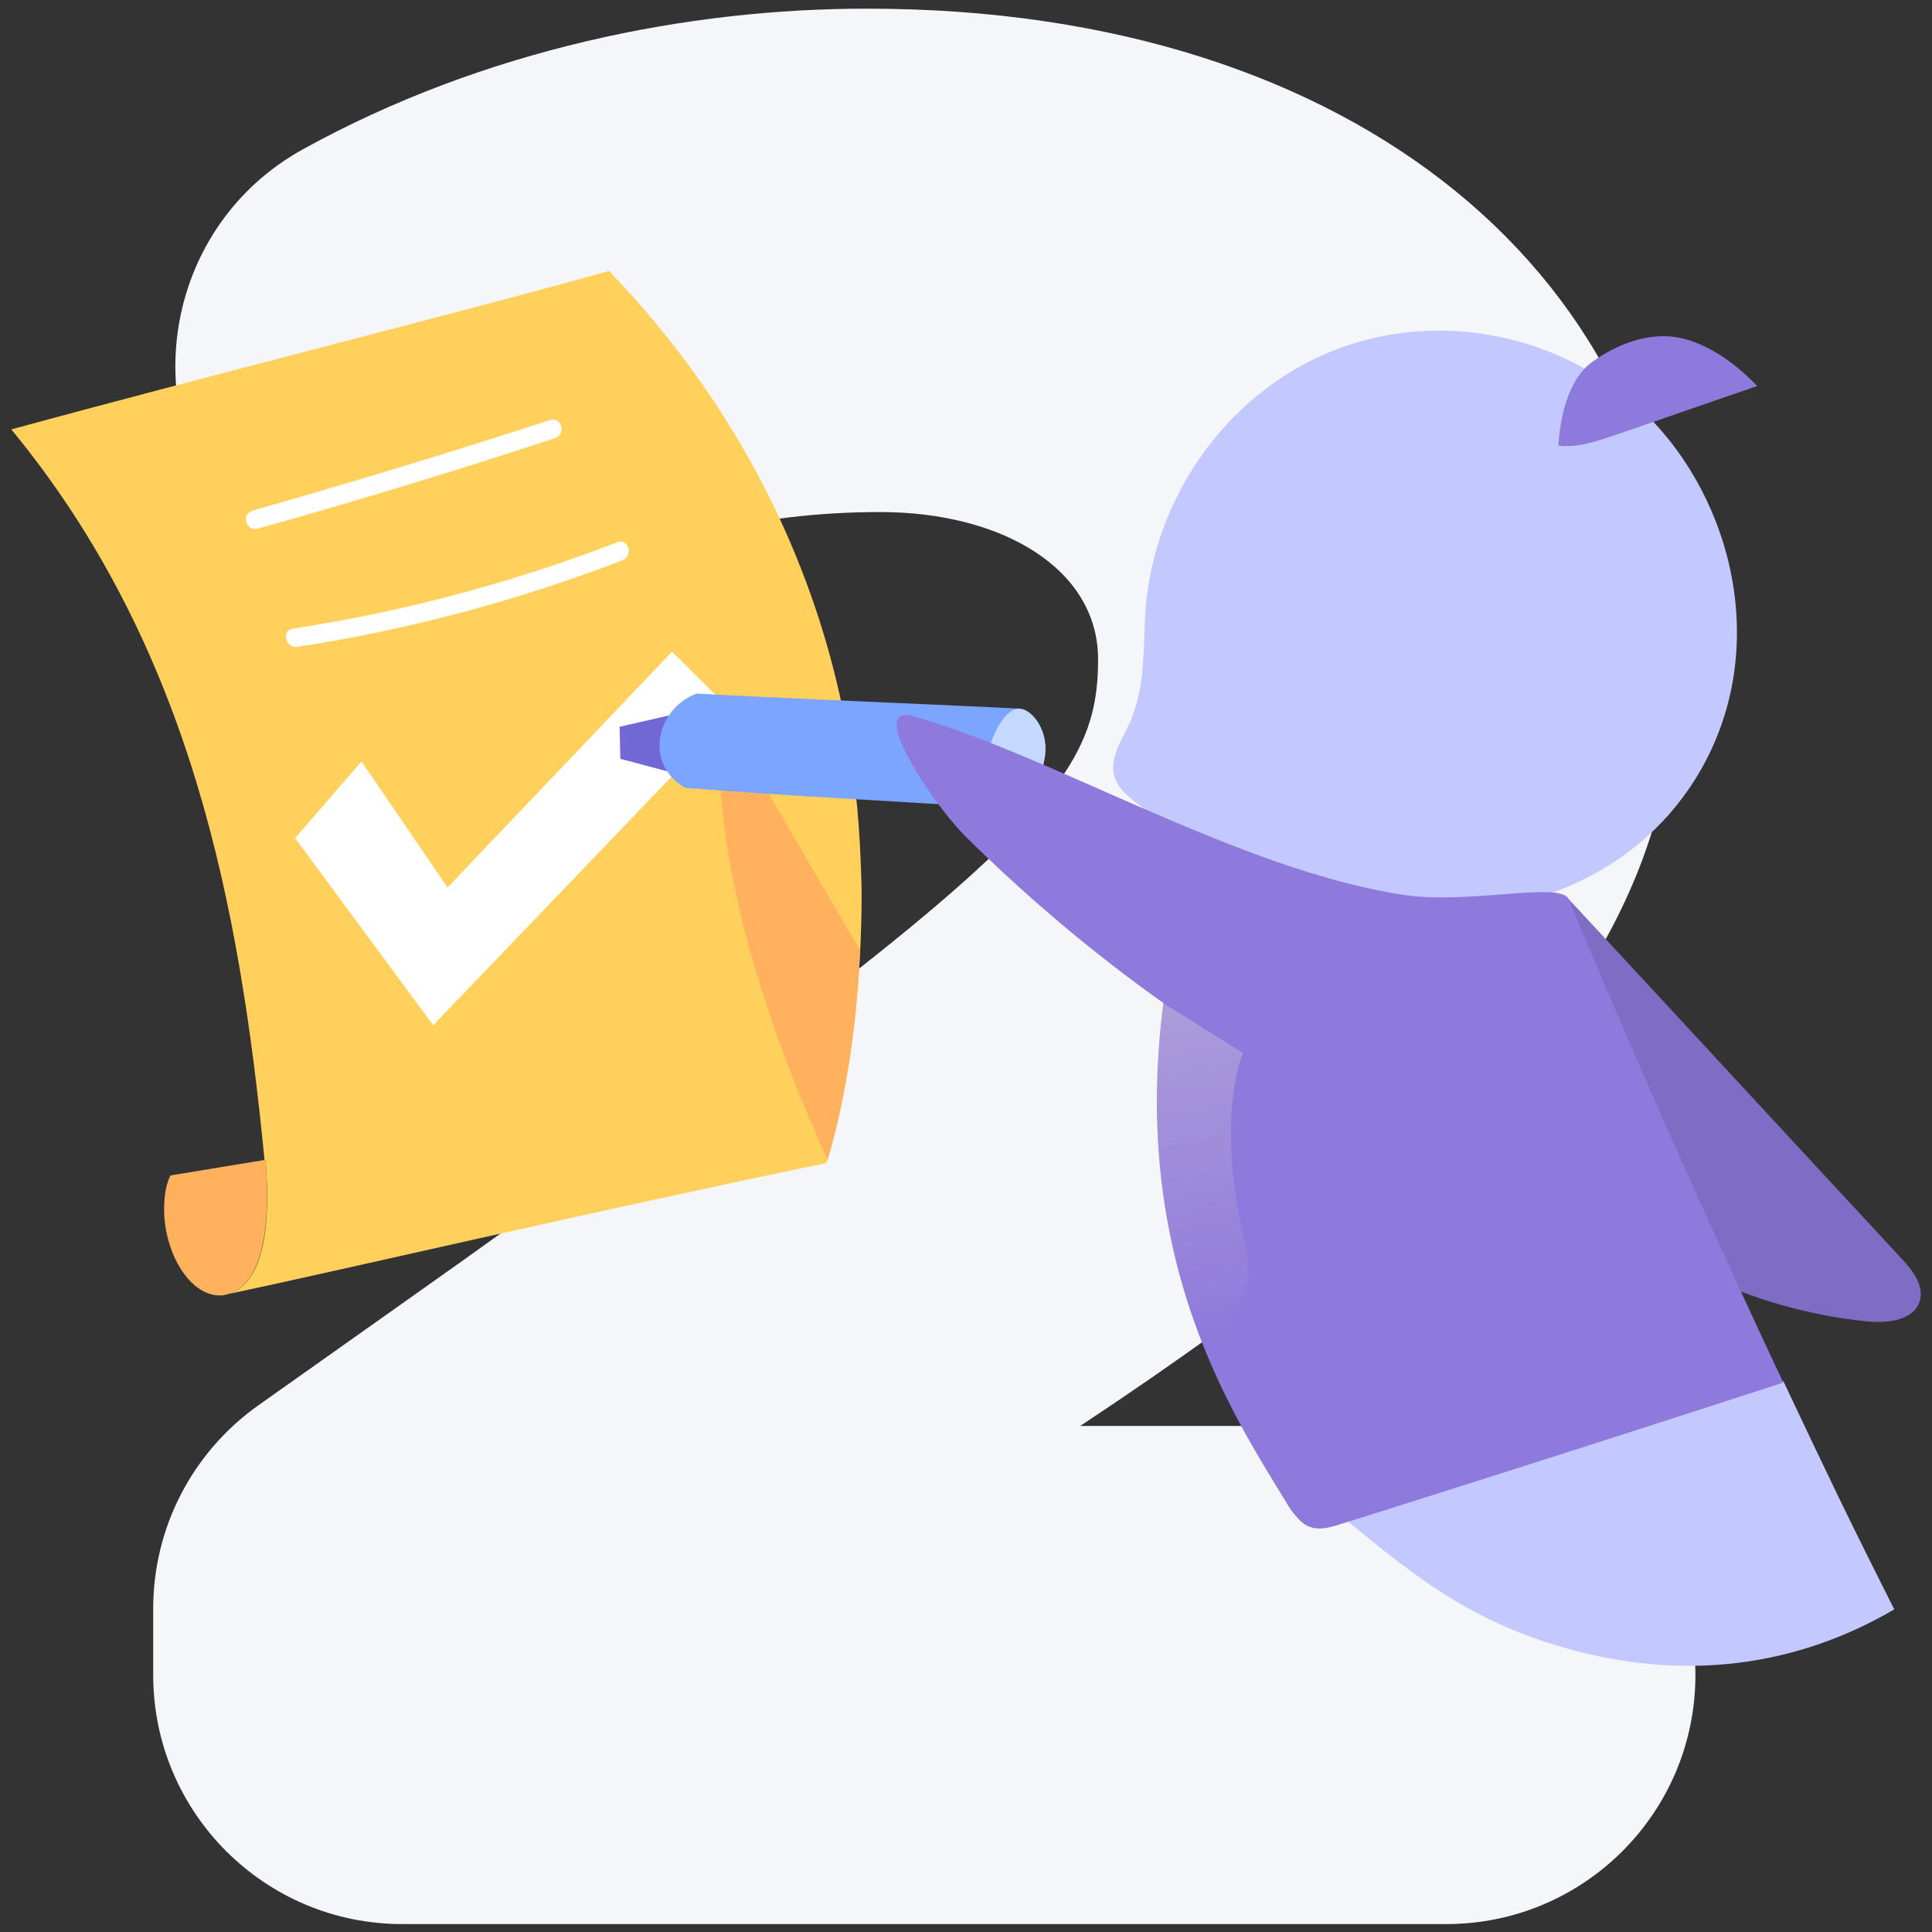 <svg version="1.1" id="Layer_1" xmlns="http://www.w3.org/2000/svg" x="0" y="0" viewBox="0 0 512 512" xml:space="preserve" class="icon payrun-step-icon"><rect x="0" y="0" width="512" height="512" fill="#333333" stroke="none"/><path fill="#F4F6FA" d="M286.4 377.8c25.7-17 47.7-32.9 66.3-48.1.9-.7 1.8-1.5 2.7-2.2 65.8-54.4 89.1-100 89.1-152.8 0-100.5-84.7-172.4-214.4-172.4C182.6 2.2 128.4 13 80.4 39.5c-36.1 19.8-45 67.7-18.9 99.5l1.6 1.9c20 24.3 54.3 31 82.2 16.3 26-13.8 54.5-21.5 88-21.5 32.2 0 57.7 15 57.7 39 0 20.5-6.5 35.4-49.8 71.1-22.8 18.8-55.8 43.3-103.4 77.4-9.3 6.7-19.1 13.7-29.6 21.1-7.9 5.6-24.7 17.5-39.7 28.1-17.5 12.4-27.9 32.4-27.9 53.9v17.6c0 36.4 29.5 66 66 66h276.7c36.4 0 66-29.5 66-66 0-36.4-29.5-66-66-66h-96.9z"></path><path fill="#FFD05C" d="M219.3 307.4c-.1.2-.1.4-.1.4 0 .1-.1.3-.1.4-64.2 13.3-129.5 28.6-158.9 34.8.3-.1.7-.2 1-.3 7.6-2.9 10.8-14.8 9.2-35.3h-.3C63.5 239.7 50.6 171.6 3 113.8c49.7-13.6 121.8-31.7 158.4-42 14.7 15.3 35 40.1 49.4 75.2 15.8 38.4 17 70.5 17.5 87.3 0-.1 1.1 39.7-9 73.1z"></path><path fill="#FFF" d="M68.3 140.1c26.4-7.4 52.7-15.4 78.8-24 3-1 1.7-5.8-1.3-4.8-26.1 8.5-52.4 16.5-78.8 24-3.2.9-1.8 5.7 1.3 4.8z"></path><path fill="#FFB15D" d="M219.3 307.4c-36-79.4-27.8-118-27.8-118l36.4 62.4c-.9 26.1-6 47.2-8.6 55.6z"></path><path fill="#FFF" d="M78.9 171.4c29.4-4.5 58.2-12.2 86-22.9 3-1.1 1.7-6-1.3-4.8-27.8 10.7-56.5 18.4-86 22.9-3.2.5-1.9 5.3 1.3 4.8zM78.2 222.1l36.6 49.6 79.5-82.9-16.2-16.1-59.5 62.5-22.8-33.4z"></path><path fill="#7168D5" d="M176.8 204.4l-12.4-3.3-.2-8.5 13.1-3z"></path><path fill="#7BA5FF" d="M266.6 214.2c-28.6-1.8-58-3.3-85-5.4-.6-.4-6.3-3.3-6.8-10.3-.4-6.1 3.4-12.3 9.8-14.7 12.9.8 72.6 3.3 85.5 4l-3.5 26.4z"></path><path fill="#C5D8FF" d="M270 187.8c-5 0-11 13.8-7.6 21.7.4 1 2.1 4.7 4.8 4.9 1 0 1.9-.5 2.7-1.1 5.3-3.8 6-7.4 6.9-12.1 1.5-7.3-3.3-13.5-6.8-13.4z"></path><path fill="#7F6CC4" d="M415 237.5c29.7 32 59.3 64.1 89 96.1 2.9 3.1 5.9 7 4.8 11.1-1.5 5.2-8.5 6-13.9 5.5-30.9-3.1-60.6-17.4-82.4-39.6l2.5-73.1z"></path><path fill="#C3C8FF" d="M374.6 241.3h-.1c-.4 0-.9-.1-1.3-.1-27.8-2.7-52.8-13.1-72.4-28.7-2.3-1.8-4.7-3.9-5.5-6.8-1.2-4.3 1.4-8.7 3.4-12.7 4.4-8.8 4.3-17.9 4.7-28.1.8-25.8 14.6-50.1 35.3-64.2 31.5-21.5 72.8-15.1 97.4 9 23.4 22.9 33.6 63.6 13.4 96.4-17 27.5-48.1 37.5-74.9 35.2zM502 426.5c-26.1 15.3-56.2 19.3-88 10-23.7-6.9-38.1-17.8-57-33.5 38.6-12.1 77.1-24.4 115.6-37 11.9 25.2 17.1 36.1 29.4 60.5z"></path><path fill="#8E79DC" d="M472.6 366.4c-38.5 12.5-66.6 21.5-105.2 33.7-4.1 1.3-8.3 2.6-12.4 3.9-2.3.7-4.7 1.4-7 .9-1.3-.3-2.4-.9-3.3-1.8-.1-.1-.3-.2-.4-.4a21.3 21.3 0 01-3.4-4.5c-14.3-23.5-41.4-64.4-32.6-132.4-18.6-13.2-36.1-28-52.3-44-9.2-9.2-26.5-35.5-14-32 36.5 10.2 86.6 40.9 130.3 47.4 17 2.5 41.4-3.7 43.4 1.1 17.7 42.5 36.9 85.6 56.9 128.1z"></path><g opacity=".5"><linearGradient id="SVGID_1_" gradientUnits="userSpaceOnUse" x1="661.609" y1="846.646" x2="614.773" y2="681.772" gradientTransform="rotate(5.902 5271.092 -2629.727)"><stop offset="0" stop-color="#ffffd4" stop-opacity="0"></stop><stop offset="1" stop-color="#ffffd4"></stop></linearGradient><path fill="url(#SVGID_1_)" d="M318.7 356.5c-9.1-22.8-15.5-52.5-10.6-90.7 6.9 4.1 14 8.8 21.3 13.2 0 0-7.7 17.6.8 51.7 4.1 16.8-11.5 25.8-11.5 25.8z"></path></g><g><path fill="#8E79DC" d="M413 118.1c.4-7.3 2.5-17.6 9.1-22.3s14.7-7.7 22.4-6.4c8 1.4 15.6 7.1 21.2 12.9-12.6 4.3-25.1 8.7-37.7 13-5 1.7-10 3.4-15 2.8z"></path></g><path fill="#FFB15D" d="M61.2 342.7c-.3.1-.7.2-1 .3-.3.1-.5.1-.7.2-.4.1-.8.1-1.2.1-6.2.1-12-6.8-14.1-16.3-1.3-5.8-.7-12.5 1-15.5l24.9-4.1h.3c1.5 20.4-1.7 32.4-9.2 35.3z"></path></svg>